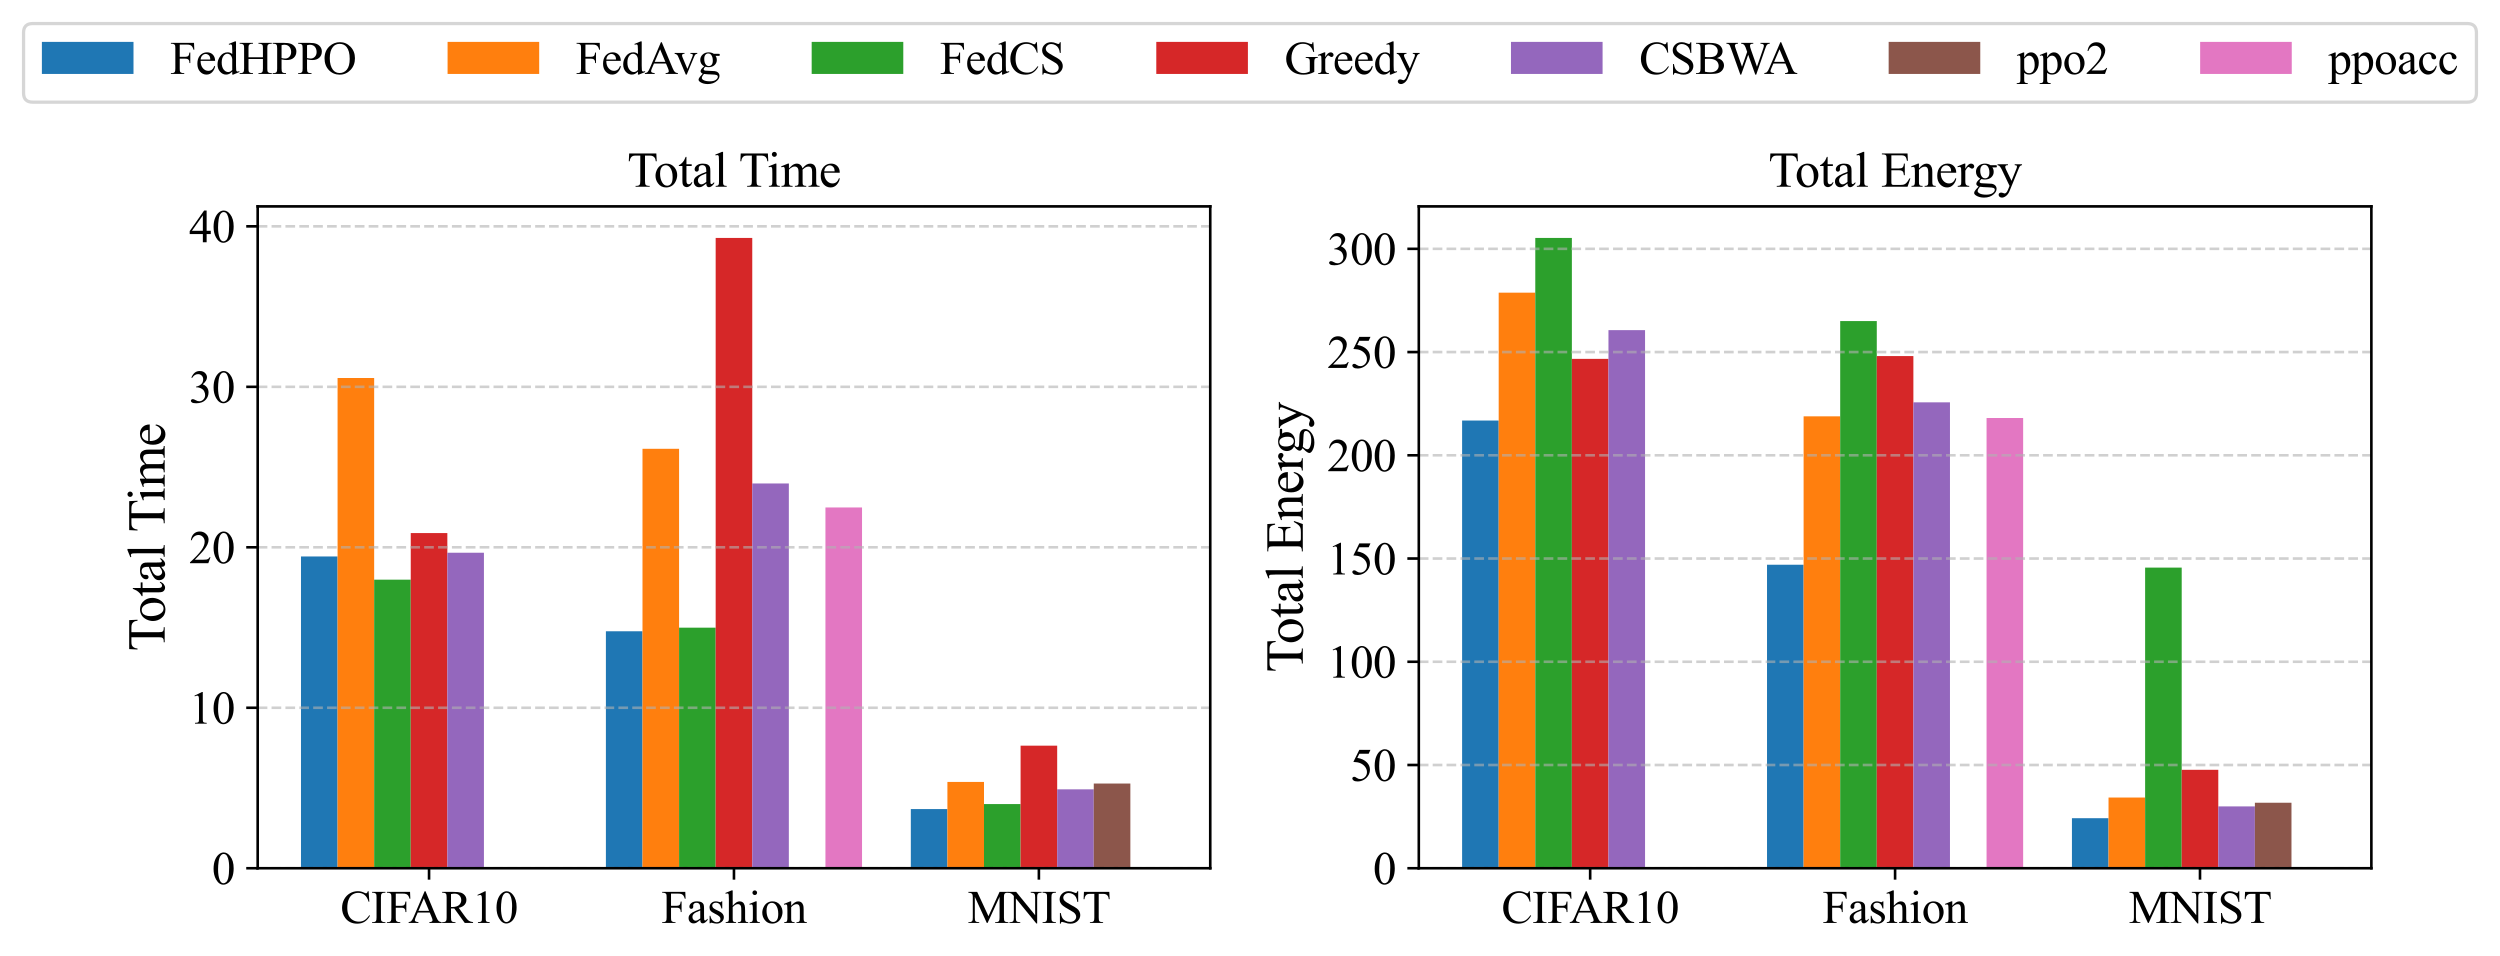 <?xml version="1.0" encoding="utf-8" standalone="no"?>
<!DOCTYPE svg PUBLIC "-//W3C//DTD SVG 1.1//EN"
  "http://www.w3.org/Graphics/SVG/1.1/DTD/svg11.dtd">
<svg xmlns:xlink="http://www.w3.org/1999/xlink" width="764.069pt" height="292.276pt" viewBox="0 0 764.069 292.276" xmlns="http://www.w3.org/2000/svg" version="1.1">
 <defs>
  <style type="text/css">*{stroke-linejoin: round; stroke-linecap: butt}</style>
 </defs>
 <g id="figure_1">
  <g id="patch_1">
   <path d="M 0 292.276 
L 764.069 292.276 
L 764.069 0 
L 0 0 
z
" style="fill: #ffffff"/>
  </g>
  <g id="axes_1">
   <g id="patch_2">
    <path d="M 78.755 265.36 
L 369.885 265.36 
L 369.885 63.08 
L 78.755 63.08 
z
" style="fill: #ffffff"/>
   </g>
   <g id="patch_3">
    <path d="M 91.988 265.36 
L 103.171 265.36 
L 103.171 170.061 
L 91.988 170.061 
z
" clip-path="url(#p5cef34d19c)" style="fill: #1f77b4"/>
   </g>
   <g id="patch_4">
    <path d="M 185.179 265.36 
L 196.362 265.36 
L 196.362 192.935 
L 185.179 192.935 
z
" clip-path="url(#p5cef34d19c)" style="fill: #1f77b4"/>
   </g>
   <g id="patch_5">
    <path d="M 278.371 265.36 
L 289.554 265.36 
L 289.554 247.275 
L 278.371 247.275 
z
" clip-path="url(#p5cef34d19c)" style="fill: #1f77b4"/>
   </g>
   <g id="patch_6">
    <path d="M 103.171 265.36 
L 114.354 265.36 
L 114.354 115.523 
L 103.171 115.523 
z
" clip-path="url(#p5cef34d19c)" style="fill: #ff7f0e"/>
   </g>
   <g id="patch_7">
    <path d="M 196.362 265.36 
L 207.545 265.36 
L 207.545 137.175 
L 196.362 137.175 
z
" clip-path="url(#p5cef34d19c)" style="fill: #ff7f0e"/>
   </g>
   <g id="patch_8">
    <path d="M 289.554 265.36 
L 300.737 265.36 
L 300.737 238.986 
L 289.554 238.986 
z
" clip-path="url(#p5cef34d19c)" style="fill: #ff7f0e"/>
   </g>
   <g id="patch_9">
    <path d="M 114.354 265.36 
L 125.537 265.36 
L 125.537 177.153 
L 114.354 177.153 
z
" clip-path="url(#p5cef34d19c)" style="fill: #2ca02c"/>
   </g>
   <g id="patch_10">
    <path d="M 207.545 265.36 
L 218.728 265.36 
L 218.728 191.842 
L 207.545 191.842 
z
" clip-path="url(#p5cef34d19c)" style="fill: #2ca02c"/>
   </g>
   <g id="patch_11">
    <path d="M 300.737 265.36 
L 311.92 265.36 
L 311.92 245.748 
L 300.737 245.748 
z
" clip-path="url(#p5cef34d19c)" style="fill: #2ca02c"/>
   </g>
   <g id="patch_12">
    <path d="M 125.537 265.36 
L 136.72 265.36 
L 136.72 162.928 
L 125.537 162.928 
z
" clip-path="url(#p5cef34d19c)" style="fill: #d62728"/>
   </g>
   <g id="patch_13">
    <path d="M 218.728 265.36 
L 229.911 265.36 
L 229.911 72.712 
L 218.728 72.712 
z
" clip-path="url(#p5cef34d19c)" style="fill: #d62728"/>
   </g>
   <g id="patch_14">
    <path d="M 311.92 265.36 
L 323.103 265.36 
L 323.103 227.901 
L 311.92 227.901 
z
" clip-path="url(#p5cef34d19c)" style="fill: #d62728"/>
   </g>
   <g id="patch_15">
    <path d="M 136.72 265.36 
L 147.903 265.36 
L 147.903 168.936 
L 136.72 168.936 
z
" clip-path="url(#p5cef34d19c)" style="fill: #9467bd"/>
   </g>
   <g id="patch_16">
    <path d="M 229.911 265.36 
L 241.094 265.36 
L 241.094 147.755 
L 229.911 147.755 
z
" clip-path="url(#p5cef34d19c)" style="fill: #9467bd"/>
   </g>
   <g id="patch_17">
    <path d="M 323.103 265.36 
L 334.286 265.36 
L 334.286 241.242 
L 323.103 241.242 
z
" clip-path="url(#p5cef34d19c)" style="fill: #9467bd"/>
   </g>
   <g id="patch_18">
    <path d="M 147.903 265.36 
L 159.086 265.36 
L 159.086 265.36 
L 147.903 265.36 
z
" clip-path="url(#p5cef34d19c)" style="fill: #8c564b"/>
   </g>
   <g id="patch_19">
    <path d="M 241.094 265.36 
L 252.277 265.36 
L 252.277 265.36 
L 241.094 265.36 
z
" clip-path="url(#p5cef34d19c)" style="fill: #8c564b"/>
   </g>
   <g id="patch_20">
    <path d="M 334.286 265.36 
L 345.469 265.36 
L 345.469 239.468 
L 334.286 239.468 
z
" clip-path="url(#p5cef34d19c)" style="fill: #8c564b"/>
   </g>
   <g id="patch_21">
    <path d="M 159.086 265.36 
L 170.269 265.36 
L 170.269 265.36 
L 159.086 265.36 
z
" clip-path="url(#p5cef34d19c)" style="fill: #e377c2"/>
   </g>
   <g id="patch_22">
    <path d="M 252.277 265.36 
L 263.46 265.36 
L 263.46 155.105 
L 252.277 155.105 
z
" clip-path="url(#p5cef34d19c)" style="fill: #e377c2"/>
   </g>
   <g id="patch_23">
    <path d="M 345.469 265.36 
L 356.652 265.36 
L 356.652 265.36 
L 345.469 265.36 
z
" clip-path="url(#p5cef34d19c)" style="fill: #e377c2"/>
   </g>
   <g id="matplotlib.axis_1">
    <g id="xtick_1">
     <g id="line2d_1">
      <defs>
       <path id="m66385738d3" d="M 0 0 
L 0 3.5 
" style="stroke: #000000; stroke-width: 0.8"/>
      </defs>
      <g>
       <use xlink:href="#m66385738d3" x="131.128" y="265.36" style="stroke: #000000; stroke-width: 0.8"/>
      </g>
     </g>
     <g id="text_1">
      <!-- CIFAR10 -->
      <g transform="translate(104.027 282.081) scale(0.14 -0.14)">
       <defs>
        <path id="TimesNewRomanPSMT-43" d="M 3853 4334 
L 3950 2894 
L 3853 2894 
Q 3659 3541 3300 3825 
Q 2941 4109 2438 4109 
Q 2016 4109 1675 3895 
Q 1334 3681 1139 3212 
Q 944 2744 944 2047 
Q 944 1472 1128 1050 
Q 1313 628 1683 403 
Q 2053 178 2528 178 
Q 2941 178 3256 354 
Q 3572 531 3950 1056 
L 4047 994 
Q 3728 428 3303 165 
Q 2878 -97 2294 -97 
Q 1241 -97 663 684 
Q 231 1266 231 2053 
Q 231 2688 515 3219 
Q 800 3750 1298 4042 
Q 1797 4334 2388 4334 
Q 2847 4334 3294 4109 
Q 3425 4041 3481 4041 
Q 3566 4041 3628 4100 
Q 3709 4184 3744 4334 
L 3853 4334 
z
" transform="scale(0.016)"/>
        <path id="TimesNewRomanPSMT-49" d="M 1975 116 
L 1975 0 
L 159 0 
L 159 116 
L 309 116 
Q 572 116 691 269 
Q 766 369 766 750 
L 766 3488 
Q 766 3809 725 3913 
Q 694 3991 597 4047 
Q 459 4122 309 4122 
L 159 4122 
L 159 4238 
L 1975 4238 
L 1975 4122 
L 1822 4122 
Q 1563 4122 1444 3969 
Q 1366 3869 1366 3488 
L 1366 750 
Q 1366 428 1406 325 
Q 1438 247 1538 191 
Q 1672 116 1822 116 
L 1975 116 
z
" transform="scale(0.016)"/>
        <path id="TimesNewRomanPSMT-46" d="M 1309 4006 
L 1309 2341 
L 2081 2341 
Q 2347 2341 2470 2458 
Q 2594 2575 2634 2922 
L 2750 2922 
L 2750 1488 
L 2634 1488 
Q 2631 1734 2570 1850 
Q 2509 1966 2401 2023 
Q 2294 2081 2081 2081 
L 1309 2081 
L 1309 750 
Q 1309 428 1350 325 
Q 1381 247 1481 191 
Q 1619 116 1769 116 
L 1922 116 
L 1922 0 
L 103 0 
L 103 116 
L 253 116 
Q 516 116 634 269 
Q 709 369 709 750 
L 709 3488 
Q 709 3809 669 3913 
Q 638 3991 541 4047 
Q 406 4122 253 4122 
L 103 4122 
L 103 4238 
L 3256 4238 
L 3297 3306 
L 3188 3306 
Q 3106 3603 2998 3742 
Q 2891 3881 2733 3943 
Q 2575 4006 2244 4006 
L 1309 4006 
z
" transform="scale(0.016)"/>
        <path id="TimesNewRomanPSMT-41" d="M 2928 1419 
L 1288 1419 
L 1000 750 
Q 894 503 894 381 
Q 894 284 986 211 
Q 1078 138 1384 116 
L 1384 0 
L 50 0 
L 50 116 
Q 316 163 394 238 
Q 553 388 747 847 
L 2238 4334 
L 2347 4334 
L 3822 809 
Q 4000 384 4145 257 
Q 4291 131 4550 116 
L 4550 0 
L 2878 0 
L 2878 116 
Q 3131 128 3220 200 
Q 3309 272 3309 375 
Q 3309 513 3184 809 
L 2928 1419 
z
M 2841 1650 
L 2122 3363 
L 1384 1650 
L 2841 1650 
z
" transform="scale(0.016)"/>
        <path id="TimesNewRomanPSMT-52" d="M 4325 0 
L 3194 0 
L 1759 1981 
Q 1600 1975 1500 1975 
Q 1459 1975 1412 1976 
Q 1366 1978 1316 1981 
L 1316 750 
Q 1316 350 1403 253 
Q 1522 116 1759 116 
L 1925 116 
L 1925 0 
L 109 0 
L 109 116 
L 269 116 
Q 538 116 653 291 
Q 719 388 719 750 
L 719 3488 
Q 719 3888 631 3984 
Q 509 4122 269 4122 
L 109 4122 
L 109 4238 
L 1653 4238 
Q 2328 4238 2648 4139 
Q 2969 4041 3192 3777 
Q 3416 3513 3416 3147 
Q 3416 2756 3161 2468 
Q 2906 2181 2372 2063 
L 3247 847 
Q 3547 428 3762 290 
Q 3978 153 4325 116 
L 4325 0 
z
M 1316 2178 
Q 1375 2178 1419 2176 
Q 1463 2175 1491 2175 
Q 2097 2175 2405 2437 
Q 2713 2700 2713 3106 
Q 2713 3503 2464 3751 
Q 2216 4000 1806 4000 
Q 1625 4000 1316 3941 
L 1316 2178 
z
" transform="scale(0.016)"/>
        <path id="TimesNewRomanPSMT-31" d="M 750 3822 
L 1781 4325 
L 1884 4325 
L 1884 747 
Q 1884 391 1914 303 
Q 1944 216 2037 169 
Q 2131 122 2419 116 
L 2419 0 
L 825 0 
L 825 116 
Q 1125 122 1212 167 
Q 1300 213 1334 289 
Q 1369 366 1369 747 
L 1369 3034 
Q 1369 3497 1338 3628 
Q 1316 3728 1258 3775 
Q 1200 3822 1119 3822 
Q 1003 3822 797 3725 
L 750 3822 
z
" transform="scale(0.016)"/>
        <path id="TimesNewRomanPSMT-30" d="M 231 2094 
Q 231 2819 450 3342 
Q 669 3866 1031 4122 
Q 1313 4325 1613 4325 
Q 2100 4325 2488 3828 
Q 2972 3213 2972 2159 
Q 2972 1422 2759 906 
Q 2547 391 2217 158 
Q 1888 -75 1581 -75 
Q 975 -75 572 641 
Q 231 1244 231 2094 
z
M 844 2016 
Q 844 1141 1059 588 
Q 1238 122 1591 122 
Q 1759 122 1940 273 
Q 2122 425 2216 781 
Q 2359 1319 2359 2297 
Q 2359 3022 2209 3506 
Q 2097 3866 1919 4016 
Q 1791 4119 1609 4119 
Q 1397 4119 1231 3928 
Q 1006 3669 925 3112 
Q 844 2556 844 2016 
z
" transform="scale(0.016)"/>
       </defs>
       <use xlink:href="#TimesNewRomanPSMT-43"/>
       <use xlink:href="#TimesNewRomanPSMT-49" x="66.699"/>
       <use xlink:href="#TimesNewRomanPSMT-46" x="100"/>
       <use xlink:href="#TimesNewRomanPSMT-41" x="148.24"/>
       <use xlink:href="#TimesNewRomanPSMT-52" x="220.457"/>
       <use xlink:href="#TimesNewRomanPSMT-31" x="287.156"/>
       <use xlink:href="#TimesNewRomanPSMT-30" x="337.156"/>
      </g>
     </g>
    </g>
    <g id="xtick_2">
     <g id="line2d_2">
      <g>
       <use xlink:href="#m66385738d3" x="224.32" y="265.36" style="stroke: #000000; stroke-width: 0.8"/>
      </g>
     </g>
     <g id="text_2">
      <!-- Fashion -->
      <g transform="translate(202.15 282.081) scale(0.14 -0.14)">
       <defs>
        <path id="TimesNewRomanPSMT-61" d="M 1822 413 
Q 1381 72 1269 19 
Q 1100 -59 909 -59 
Q 613 -59 420 144 
Q 228 347 228 678 
Q 228 888 322 1041 
Q 450 1253 767 1440 
Q 1084 1628 1822 1897 
L 1822 2009 
Q 1822 2438 1686 2597 
Q 1550 2756 1291 2756 
Q 1094 2756 978 2650 
Q 859 2544 859 2406 
L 866 2225 
Q 866 2081 792 2003 
Q 719 1925 600 1925 
Q 484 1925 411 2006 
Q 338 2088 338 2228 
Q 338 2497 613 2722 
Q 888 2947 1384 2947 
Q 1766 2947 2009 2819 
Q 2194 2722 2281 2516 
Q 2338 2381 2338 1966 
L 2338 994 
Q 2338 584 2353 492 
Q 2369 400 2405 369 
Q 2441 338 2488 338 
Q 2538 338 2575 359 
Q 2641 400 2828 588 
L 2828 413 
Q 2478 -56 2159 -56 
Q 2006 -56 1915 50 
Q 1825 156 1822 413 
z
M 1822 616 
L 1822 1706 
Q 1350 1519 1213 1441 
Q 966 1303 859 1153 
Q 753 1003 753 825 
Q 753 600 887 451 
Q 1022 303 1197 303 
Q 1434 303 1822 616 
z
" transform="scale(0.016)"/>
        <path id="TimesNewRomanPSMT-73" d="M 2050 2947 
L 2050 1972 
L 1947 1972 
Q 1828 2431 1642 2597 
Q 1456 2763 1169 2763 
Q 950 2763 815 2647 
Q 681 2531 681 2391 
Q 681 2216 781 2091 
Q 878 1963 1175 1819 
L 1631 1597 
Q 2266 1288 2266 781 
Q 2266 391 1970 151 
Q 1675 -88 1309 -88 
Q 1047 -88 709 6 
Q 606 38 541 38 
Q 469 38 428 -44 
L 325 -44 
L 325 978 
L 428 978 
Q 516 541 762 319 
Q 1009 97 1316 97 
Q 1531 97 1667 223 
Q 1803 350 1803 528 
Q 1803 744 1651 891 
Q 1500 1038 1047 1263 
Q 594 1488 453 1669 
Q 313 1847 313 2119 
Q 313 2472 555 2709 
Q 797 2947 1181 2947 
Q 1350 2947 1591 2875 
Q 1750 2828 1803 2828 
Q 1853 2828 1881 2850 
Q 1909 2872 1947 2947 
L 2050 2947 
z
" transform="scale(0.016)"/>
        <path id="TimesNewRomanPSMT-68" d="M 1041 4444 
L 1041 2350 
Q 1388 2731 1591 2839 
Q 1794 2947 1997 2947 
Q 2241 2947 2416 2812 
Q 2591 2678 2675 2391 
Q 2734 2191 2734 1659 
L 2734 647 
Q 2734 375 2778 275 
Q 2809 200 2884 156 
Q 2959 113 3159 113 
L 3159 0 
L 1753 0 
L 1753 113 
L 1819 113 
Q 2019 113 2097 173 
Q 2175 234 2206 353 
Q 2216 403 2216 647 
L 2216 1659 
Q 2216 2128 2167 2275 
Q 2119 2422 2012 2495 
Q 1906 2569 1756 2569 
Q 1603 2569 1437 2487 
Q 1272 2406 1041 2159 
L 1041 647 
Q 1041 353 1073 281 
Q 1106 209 1195 161 
Q 1284 113 1503 113 
L 1503 0 
L 84 0 
L 84 113 
Q 275 113 384 172 
Q 447 203 484 290 
Q 522 378 522 647 
L 522 3238 
Q 522 3728 498 3840 
Q 475 3953 426 3993 
Q 378 4034 297 4034 
Q 231 4034 84 3984 
L 41 4094 
L 897 4444 
L 1041 4444 
z
" transform="scale(0.016)"/>
        <path id="TimesNewRomanPSMT-69" d="M 928 4444 
Q 1059 4444 1151 4351 
Q 1244 4259 1244 4128 
Q 1244 3997 1151 3903 
Q 1059 3809 928 3809 
Q 797 3809 703 3903 
Q 609 3997 609 4128 
Q 609 4259 701 4351 
Q 794 4444 928 4444 
z
M 1188 2947 
L 1188 647 
Q 1188 378 1227 289 
Q 1266 200 1342 156 
Q 1419 113 1622 113 
L 1622 0 
L 231 0 
L 231 113 
Q 441 113 512 153 
Q 584 194 626 287 
Q 669 381 669 647 
L 669 1750 
Q 669 2216 641 2353 
Q 619 2453 572 2492 
Q 525 2531 444 2531 
Q 356 2531 231 2484 
L 188 2597 
L 1050 2947 
L 1188 2947 
z
" transform="scale(0.016)"/>
        <path id="TimesNewRomanPSMT-6f" d="M 1600 2947 
Q 2250 2947 2644 2453 
Q 2978 2031 2978 1484 
Q 2978 1100 2793 706 
Q 2609 313 2286 112 
Q 1963 -88 1566 -88 
Q 919 -88 538 428 
Q 216 863 216 1403 
Q 216 1797 411 2186 
Q 606 2575 925 2761 
Q 1244 2947 1600 2947 
z
M 1503 2744 
Q 1338 2744 1170 2645 
Q 1003 2547 900 2300 
Q 797 2053 797 1666 
Q 797 1041 1045 587 
Q 1294 134 1700 134 
Q 2003 134 2200 384 
Q 2397 634 2397 1244 
Q 2397 2006 2069 2444 
Q 1847 2744 1503 2744 
z
" transform="scale(0.016)"/>
        <path id="TimesNewRomanPSMT-6e" d="M 1034 2341 
Q 1538 2947 1994 2947 
Q 2228 2947 2397 2830 
Q 2566 2713 2666 2444 
Q 2734 2256 2734 1869 
L 2734 647 
Q 2734 375 2778 278 
Q 2813 200 2889 156 
Q 2966 113 3172 113 
L 3172 0 
L 1756 0 
L 1756 113 
L 1816 113 
Q 2016 113 2095 173 
Q 2175 234 2206 353 
Q 2219 400 2219 647 
L 2219 1819 
Q 2219 2209 2117 2386 
Q 2016 2563 1775 2563 
Q 1403 2563 1034 2156 
L 1034 647 
Q 1034 356 1069 288 
Q 1113 197 1189 155 
Q 1266 113 1500 113 
L 1500 0 
L 84 0 
L 84 113 
L 147 113 
Q 366 113 442 223 
Q 519 334 519 647 
L 519 1709 
Q 519 2225 495 2337 
Q 472 2450 423 2490 
Q 375 2531 294 2531 
Q 206 2531 84 2484 
L 38 2597 
L 900 2947 
L 1034 2947 
L 1034 2341 
z
" transform="scale(0.016)"/>
       </defs>
       <use xlink:href="#TimesNewRomanPSMT-46"/>
       <use xlink:href="#TimesNewRomanPSMT-61" x="55.615"/>
       <use xlink:href="#TimesNewRomanPSMT-73" x="100"/>
       <use xlink:href="#TimesNewRomanPSMT-68" x="138.916"/>
       <use xlink:href="#TimesNewRomanPSMT-69" x="188.916"/>
       <use xlink:href="#TimesNewRomanPSMT-6f" x="216.699"/>
       <use xlink:href="#TimesNewRomanPSMT-6e" x="266.699"/>
      </g>
     </g>
    </g>
    <g id="xtick_3">
     <g id="line2d_3">
      <g>
       <use xlink:href="#m66385738d3" x="317.511" y="265.36" style="stroke: #000000; stroke-width: 0.8"/>
      </g>
     </g>
     <g id="text_3">
      <!-- MNIST -->
      <g transform="translate(295.732 282.081) scale(0.14 -0.14)">
       <defs>
        <path id="TimesNewRomanPSMT-4d" d="M 2619 0 
L 981 3566 
L 981 734 
Q 981 344 1066 247 
Q 1181 116 1431 116 
L 1581 116 
L 1581 0 
L 106 0 
L 106 116 
L 256 116 
Q 525 116 638 278 
Q 706 378 706 734 
L 706 3503 
Q 706 3784 644 3909 
Q 600 4000 483 4061 
Q 366 4122 106 4122 
L 106 4238 
L 1306 4238 
L 2844 922 
L 4356 4238 
L 5556 4238 
L 5556 4122 
L 5409 4122 
Q 5138 4122 5025 3959 
Q 4956 3859 4956 3503 
L 4956 734 
Q 4956 344 5044 247 
Q 5159 116 5409 116 
L 5556 116 
L 5556 0 
L 3756 0 
L 3756 116 
L 3906 116 
Q 4178 116 4288 278 
Q 4356 378 4356 734 
L 4356 3566 
L 2722 0 
L 2619 0 
z
" transform="scale(0.016)"/>
        <path id="TimesNewRomanPSMT-4e" d="M -84 4238 
L 1066 4238 
L 3656 1059 
L 3656 3503 
Q 3656 3894 3569 3991 
Q 3453 4122 3203 4122 
L 3056 4122 
L 3056 4238 
L 4531 4238 
L 4531 4122 
L 4381 4122 
Q 4113 4122 4000 3959 
Q 3931 3859 3931 3503 
L 3931 -69 
L 3819 -69 
L 1025 3344 
L 1025 734 
Q 1025 344 1109 247 
Q 1228 116 1475 116 
L 1625 116 
L 1625 0 
L 150 0 
L 150 116 
L 297 116 
Q 569 116 681 278 
Q 750 378 750 734 
L 750 3681 
Q 566 3897 470 3965 
Q 375 4034 191 4094 
Q 100 4122 -84 4122 
L -84 4238 
z
" transform="scale(0.016)"/>
        <path id="TimesNewRomanPSMT-53" d="M 2934 4334 
L 2934 2869 
L 2819 2869 
Q 2763 3291 2617 3541 
Q 2472 3791 2203 3937 
Q 1934 4084 1647 4084 
Q 1322 4084 1109 3886 
Q 897 3688 897 3434 
Q 897 3241 1031 3081 
Q 1225 2847 1953 2456 
Q 2547 2138 2764 1967 
Q 2981 1797 3098 1565 
Q 3216 1334 3216 1081 
Q 3216 600 2842 251 
Q 2469 -97 1881 -97 
Q 1697 -97 1534 -69 
Q 1438 -53 1133 45 
Q 828 144 747 144 
Q 669 144 623 97 
Q 578 50 556 -97 
L 441 -97 
L 441 1356 
L 556 1356 
Q 638 900 775 673 
Q 913 447 1195 297 
Q 1478 147 1816 147 
Q 2206 147 2432 353 
Q 2659 559 2659 841 
Q 2659 997 2573 1156 
Q 2488 1316 2306 1453 
Q 2184 1547 1640 1851 
Q 1097 2156 867 2337 
Q 638 2519 519 2737 
Q 400 2956 400 3219 
Q 400 3675 750 4004 
Q 1100 4334 1641 4334 
Q 1978 4334 2356 4169 
Q 2531 4091 2603 4091 
Q 2684 4091 2736 4139 
Q 2788 4188 2819 4334 
L 2934 4334 
z
" transform="scale(0.016)"/>
        <path id="TimesNewRomanPSMT-54" d="M 3703 4238 
L 3750 3244 
L 3631 3244 
Q 3597 3506 3538 3619 
Q 3441 3800 3280 3886 
Q 3119 3972 2856 3972 
L 2259 3972 
L 2259 734 
Q 2259 344 2344 247 
Q 2463 116 2709 116 
L 2856 116 
L 2856 0 
L 1059 0 
L 1059 116 
L 1209 116 
Q 1478 116 1591 278 
Q 1659 378 1659 734 
L 1659 3972 
L 1150 3972 
Q 853 3972 728 3928 
Q 566 3869 450 3700 
Q 334 3531 313 3244 
L 194 3244 
L 244 4238 
L 3703 4238 
z
" transform="scale(0.016)"/>
       </defs>
       <use xlink:href="#TimesNewRomanPSMT-4d"/>
       <use xlink:href="#TimesNewRomanPSMT-4e" x="88.916"/>
       <use xlink:href="#TimesNewRomanPSMT-49" x="161.133"/>
       <use xlink:href="#TimesNewRomanPSMT-53" x="194.434"/>
       <use xlink:href="#TimesNewRomanPSMT-54" x="250.049"/>
      </g>
     </g>
    </g>
   </g>
   <g id="matplotlib.axis_2">
    <g id="ytick_1">
     <g id="line2d_4">
      <path d="M 78.755 265.36 
L 369.885 265.36 
" clip-path="url(#p5cef34d19c)" style="fill: none; stroke-dasharray: 2.96,1.28; stroke-dashoffset: 0; stroke: #b0b0b0; stroke-opacity: 0.6; stroke-width: 0.8"/>
     </g>
     <g id="line2d_5">
      <defs>
       <path id="m845d235383" d="M 0 0 
L -3.5 0 
" style="stroke: #000000; stroke-width: 0.8"/>
      </defs>
      <g>
       <use xlink:href="#m845d235383" x="78.755" y="265.36" style="stroke: #000000; stroke-width: 0.8"/>
      </g>
     </g>
     <g id="text_4">
      <!-- 0 -->
      <g transform="translate(64.755 270.221) scale(0.14 -0.14)">
       <use xlink:href="#TimesNewRomanPSMT-30"/>
      </g>
     </g>
    </g>
    <g id="ytick_2">
     <g id="line2d_6">
      <path d="M 78.755 216.314 
L 369.885 216.314 
" clip-path="url(#p5cef34d19c)" style="fill: none; stroke-dasharray: 2.96,1.28; stroke-dashoffset: 0; stroke: #b0b0b0; stroke-opacity: 0.6; stroke-width: 0.8"/>
     </g>
     <g id="line2d_7">
      <g>
       <use xlink:href="#m845d235383" x="78.755" y="216.314" style="stroke: #000000; stroke-width: 0.8"/>
      </g>
     </g>
     <g id="text_5">
      <!-- 10 -->
      <g transform="translate(57.755 221.174) scale(0.14 -0.14)">
       <use xlink:href="#TimesNewRomanPSMT-31"/>
       <use xlink:href="#TimesNewRomanPSMT-30" x="50"/>
      </g>
     </g>
    </g>
    <g id="ytick_3">
     <g id="line2d_8">
      <path d="M 78.755 167.267 
L 369.885 167.267 
" clip-path="url(#p5cef34d19c)" style="fill: none; stroke-dasharray: 2.96,1.28; stroke-dashoffset: 0; stroke: #b0b0b0; stroke-opacity: 0.6; stroke-width: 0.8"/>
     </g>
     <g id="line2d_9">
      <g>
       <use xlink:href="#m845d235383" x="78.755" y="167.267" style="stroke: #000000; stroke-width: 0.8"/>
      </g>
     </g>
     <g id="text_6">
      <!-- 20 -->
      <g transform="translate(57.755 172.128) scale(0.14 -0.14)">
       <defs>
        <path id="TimesNewRomanPSMT-32" d="M 2934 816 
L 2638 0 
L 138 0 
L 138 116 
Q 1241 1122 1691 1759 
Q 2141 2397 2141 2925 
Q 2141 3328 1894 3587 
Q 1647 3847 1303 3847 
Q 991 3847 742 3664 
Q 494 3481 375 3128 
L 259 3128 
Q 338 3706 661 4015 
Q 984 4325 1469 4325 
Q 1984 4325 2329 3994 
Q 2675 3663 2675 3213 
Q 2675 2891 2525 2569 
Q 2294 2063 1775 1497 
Q 997 647 803 472 
L 1909 472 
Q 2247 472 2383 497 
Q 2519 522 2628 598 
Q 2738 675 2819 816 
L 2934 816 
z
" transform="scale(0.016)"/>
       </defs>
       <use xlink:href="#TimesNewRomanPSMT-32"/>
       <use xlink:href="#TimesNewRomanPSMT-30" x="50"/>
      </g>
     </g>
    </g>
    <g id="ytick_4">
     <g id="line2d_10">
      <path d="M 78.755 118.221 
L 369.885 118.221 
" clip-path="url(#p5cef34d19c)" style="fill: none; stroke-dasharray: 2.96,1.28; stroke-dashoffset: 0; stroke: #b0b0b0; stroke-opacity: 0.6; stroke-width: 0.8"/>
     </g>
     <g id="line2d_11">
      <g>
       <use xlink:href="#m845d235383" x="78.755" y="118.221" style="stroke: #000000; stroke-width: 0.8"/>
      </g>
     </g>
     <g id="text_7">
      <!-- 30 -->
      <g transform="translate(57.755 123.081) scale(0.14 -0.14)">
       <defs>
        <path id="TimesNewRomanPSMT-33" d="M 325 3431 
Q 506 3859 782 4092 
Q 1059 4325 1472 4325 
Q 1981 4325 2253 3994 
Q 2459 3747 2459 3466 
Q 2459 3003 1878 2509 
Q 2269 2356 2469 2072 
Q 2669 1788 2669 1403 
Q 2669 853 2319 450 
Q 1863 -75 997 -75 
Q 569 -75 414 31 
Q 259 138 259 259 
Q 259 350 332 419 
Q 406 488 509 488 
Q 588 488 669 463 
Q 722 447 909 348 
Q 1097 250 1169 231 
Q 1284 197 1416 197 
Q 1734 197 1970 444 
Q 2206 691 2206 1028 
Q 2206 1275 2097 1509 
Q 2016 1684 1919 1775 
Q 1784 1900 1550 2001 
Q 1316 2103 1072 2103 
L 972 2103 
L 972 2197 
Q 1219 2228 1467 2375 
Q 1716 2522 1828 2728 
Q 1941 2934 1941 3181 
Q 1941 3503 1739 3701 
Q 1538 3900 1238 3900 
Q 753 3900 428 3381 
L 325 3431 
z
" transform="scale(0.016)"/>
       </defs>
       <use xlink:href="#TimesNewRomanPSMT-33"/>
       <use xlink:href="#TimesNewRomanPSMT-30" x="50"/>
      </g>
     </g>
    </g>
    <g id="ytick_5">
     <g id="line2d_12">
      <path d="M 78.755 69.174 
L 369.885 69.174 
" clip-path="url(#p5cef34d19c)" style="fill: none; stroke-dasharray: 2.96,1.28; stroke-dashoffset: 0; stroke: #b0b0b0; stroke-opacity: 0.6; stroke-width: 0.8"/>
     </g>
     <g id="line2d_13">
      <g>
       <use xlink:href="#m845d235383" x="78.755" y="69.174" style="stroke: #000000; stroke-width: 0.8"/>
      </g>
     </g>
     <g id="text_8">
      <!-- 40 -->
      <g transform="translate(57.755 74.035) scale(0.14 -0.14)">
       <defs>
        <path id="TimesNewRomanPSMT-34" d="M 2978 1563 
L 2978 1119 
L 2409 1119 
L 2409 0 
L 1894 0 
L 1894 1119 
L 100 1119 
L 100 1519 
L 2066 4325 
L 2409 4325 
L 2409 1563 
L 2978 1563 
z
M 1894 1563 
L 1894 3666 
L 406 1563 
L 1894 1563 
z
" transform="scale(0.016)"/>
       </defs>
       <use xlink:href="#TimesNewRomanPSMT-34"/>
       <use xlink:href="#TimesNewRomanPSMT-30" x="50"/>
      </g>
     </g>
    </g>
    <g id="text_9">
     <!-- Total Time -->
     <g transform="translate(50.332 199.005) rotate(-90) scale(0.16 -0.16)">
      <defs>
       <path id="TimesNewRomanPSMT-74" d="M 1031 3803 
L 1031 2863 
L 1700 2863 
L 1700 2644 
L 1031 2644 
L 1031 788 
Q 1031 509 1111 412 
Q 1191 316 1316 316 
Q 1419 316 1516 380 
Q 1613 444 1666 569 
L 1788 569 
Q 1678 263 1478 108 
Q 1278 -47 1066 -47 
Q 922 -47 784 33 
Q 647 113 581 261 
Q 516 409 516 719 
L 516 2644 
L 63 2644 
L 63 2747 
Q 234 2816 414 2980 
Q 594 3144 734 3369 
Q 806 3488 934 3803 
L 1031 3803 
z
" transform="scale(0.016)"/>
       <path id="TimesNewRomanPSMT-6c" d="M 1184 4444 
L 1184 647 
Q 1184 378 1223 290 
Q 1263 203 1344 158 
Q 1425 113 1647 113 
L 1647 0 
L 244 0 
L 244 113 
Q 441 113 512 153 
Q 584 194 625 287 
Q 666 381 666 647 
L 666 3247 
Q 666 3731 644 3842 
Q 622 3953 573 3993 
Q 525 4034 450 4034 
Q 369 4034 244 3984 
L 191 4094 
L 1044 4444 
L 1184 4444 
z
" transform="scale(0.016)"/>
       <path id="TimesNewRomanPSMT-20" transform="scale(0.016)"/>
       <path id="TimesNewRomanPSMT-6d" d="M 1050 2338 
Q 1363 2650 1419 2697 
Q 1559 2816 1721 2881 
Q 1884 2947 2044 2947 
Q 2313 2947 2506 2790 
Q 2700 2634 2766 2338 
Q 3088 2713 3309 2830 
Q 3531 2947 3766 2947 
Q 3994 2947 4170 2830 
Q 4347 2713 4450 2447 
Q 4519 2266 4519 1878 
L 4519 647 
Q 4519 378 4559 278 
Q 4591 209 4675 161 
Q 4759 113 4950 113 
L 4950 0 
L 3538 0 
L 3538 113 
L 3597 113 
Q 3781 113 3884 184 
Q 3956 234 3988 344 
Q 4000 397 4000 647 
L 4000 1878 
Q 4000 2228 3916 2372 
Q 3794 2572 3525 2572 
Q 3359 2572 3192 2489 
Q 3025 2406 2788 2181 
L 2781 2147 
L 2788 2013 
L 2788 647 
Q 2788 353 2820 281 
Q 2853 209 2943 161 
Q 3034 113 3253 113 
L 3253 0 
L 1806 0 
L 1806 113 
Q 2044 113 2133 169 
Q 2222 225 2256 338 
Q 2272 391 2272 647 
L 2272 1878 
Q 2272 2228 2169 2381 
Q 2031 2581 1784 2581 
Q 1616 2581 1450 2491 
Q 1191 2353 1050 2181 
L 1050 647 
Q 1050 366 1089 281 
Q 1128 197 1204 155 
Q 1281 113 1516 113 
L 1516 0 
L 100 0 
L 100 113 
Q 297 113 375 155 
Q 453 197 493 289 
Q 534 381 534 647 
L 534 1741 
Q 534 2213 506 2350 
Q 484 2453 437 2492 
Q 391 2531 309 2531 
Q 222 2531 100 2484 
L 53 2597 
L 916 2947 
L 1050 2947 
L 1050 2338 
z
" transform="scale(0.016)"/>
       <path id="TimesNewRomanPSMT-65" d="M 681 1784 
Q 678 1147 991 784 
Q 1303 422 1725 422 
Q 2006 422 2214 576 
Q 2422 731 2563 1106 
L 2659 1044 
Q 2594 616 2278 264 
Q 1963 -88 1488 -88 
Q 972 -88 605 314 
Q 238 716 238 1394 
Q 238 2128 614 2539 
Q 991 2950 1559 2950 
Q 2041 2950 2350 2633 
Q 2659 2316 2659 1784 
L 681 1784 
z
M 681 1966 
L 2006 1966 
Q 1991 2241 1941 2353 
Q 1863 2528 1708 2628 
Q 1553 2728 1384 2728 
Q 1125 2728 920 2526 
Q 716 2325 681 1966 
z
" transform="scale(0.016)"/>
      </defs>
      <use xlink:href="#TimesNewRomanPSMT-54"/>
      <use xlink:href="#TimesNewRomanPSMT-6f" x="54.084"/>
      <use xlink:href="#TimesNewRomanPSMT-74" x="104.084"/>
      <use xlink:href="#TimesNewRomanPSMT-61" x="131.867"/>
      <use xlink:href="#TimesNewRomanPSMT-6c" x="176.252"/>
      <use xlink:href="#TimesNewRomanPSMT-20" x="204.035"/>
      <use xlink:href="#TimesNewRomanPSMT-54" x="227.285"/>
      <use xlink:href="#TimesNewRomanPSMT-69" x="284.869"/>
      <use xlink:href="#TimesNewRomanPSMT-6d" x="312.652"/>
      <use xlink:href="#TimesNewRomanPSMT-65" x="390.436"/>
     </g>
    </g>
   </g>
   <g id="patch_24">
    <path d="M 78.755 265.36 
L 78.755 63.08 
" style="fill: none; stroke: #000000; stroke-width: 0.8; stroke-linejoin: miter; stroke-linecap: square"/>
   </g>
   <g id="patch_25">
    <path d="M 369.885 265.36 
L 369.885 63.08 
" style="fill: none; stroke: #000000; stroke-width: 0.8; stroke-linejoin: miter; stroke-linecap: square"/>
   </g>
   <g id="patch_26">
    <path d="M 78.755 265.36 
L 369.885 265.36 
" style="fill: none; stroke: #000000; stroke-width: 0.8; stroke-linejoin: miter; stroke-linecap: square"/>
   </g>
   <g id="patch_27">
    <path d="M 78.755 63.08 
L 369.885 63.08 
" style="fill: none; stroke: #000000; stroke-width: 0.8; stroke-linejoin: miter; stroke-linecap: square"/>
   </g>
   <g id="text_10">
    <!-- Total Time -->
    <g transform="translate(191.709 57.08) scale(0.15 -0.15)">
     <use xlink:href="#TimesNewRomanPSMT-54"/>
     <use xlink:href="#TimesNewRomanPSMT-6f" x="54.084"/>
     <use xlink:href="#TimesNewRomanPSMT-74" x="104.084"/>
     <use xlink:href="#TimesNewRomanPSMT-61" x="131.867"/>
     <use xlink:href="#TimesNewRomanPSMT-6c" x="176.252"/>
     <use xlink:href="#TimesNewRomanPSMT-20" x="204.035"/>
     <use xlink:href="#TimesNewRomanPSMT-54" x="227.285"/>
     <use xlink:href="#TimesNewRomanPSMT-69" x="284.869"/>
     <use xlink:href="#TimesNewRomanPSMT-6d" x="312.652"/>
     <use xlink:href="#TimesNewRomanPSMT-65" x="390.436"/>
    </g>
   </g>
  </g>
  <g id="axes_2">
   <g id="patch_28">
    <path d="M 433.625 265.36 
L 724.755 265.36 
L 724.755 63.08 
L 433.625 63.08 
z
" style="fill: #ffffff"/>
   </g>
   <g id="patch_29">
    <path d="M 446.858 265.36 
L 458.041 265.36 
L 458.041 128.524 
L 446.858 128.524 
z
" clip-path="url(#pe7901af979)" style="fill: #1f77b4"/>
   </g>
   <g id="patch_30">
    <path d="M 540.049 265.36 
L 551.232 265.36 
L 551.232 172.603 
L 540.049 172.603 
z
" clip-path="url(#pe7901af979)" style="fill: #1f77b4"/>
   </g>
   <g id="patch_31">
    <path d="M 633.241 265.36 
L 644.424 265.36 
L 644.424 250.074 
L 633.241 250.074 
z
" clip-path="url(#pe7901af979)" style="fill: #1f77b4"/>
   </g>
   <g id="patch_32">
    <path d="M 458.041 265.36 
L 469.224 265.36 
L 469.224 89.451 
L 458.041 89.451 
z
" clip-path="url(#pe7901af979)" style="fill: #ff7f0e"/>
   </g>
   <g id="patch_33">
    <path d="M 551.232 265.36 
L 562.415 265.36 
L 562.415 127.239 
L 551.232 127.239 
z
" clip-path="url(#pe7901af979)" style="fill: #ff7f0e"/>
   </g>
   <g id="patch_34">
    <path d="M 644.424 265.36 
L 655.607 265.36 
L 655.607 243.744 
L 644.424 243.744 
z
" clip-path="url(#pe7901af979)" style="fill: #ff7f0e"/>
   </g>
   <g id="patch_35">
    <path d="M 469.224 265.36 
L 480.407 265.36 
L 480.407 72.712 
L 469.224 72.712 
z
" clip-path="url(#pe7901af979)" style="fill: #2ca02c"/>
   </g>
   <g id="patch_36">
    <path d="M 562.415 265.36 
L 573.598 265.36 
L 573.598 98.128 
L 562.415 98.128 
z
" clip-path="url(#pe7901af979)" style="fill: #2ca02c"/>
   </g>
   <g id="patch_37">
    <path d="M 655.607 265.36 
L 666.79 265.36 
L 666.79 173.466 
L 655.607 173.466 
z
" clip-path="url(#pe7901af979)" style="fill: #2ca02c"/>
   </g>
   <g id="patch_38">
    <path d="M 480.407 265.36 
L 491.59 265.36 
L 491.59 109.676 
L 480.407 109.676 
z
" clip-path="url(#pe7901af979)" style="fill: #d62728"/>
   </g>
   <g id="patch_39">
    <path d="M 573.598 265.36 
L 584.781 265.36 
L 584.781 108.815 
L 573.598 108.815 
z
" clip-path="url(#pe7901af979)" style="fill: #d62728"/>
   </g>
   <g id="patch_40">
    <path d="M 666.79 265.36 
L 677.973 265.36 
L 677.973 235.28 
L 666.79 235.28 
z
" clip-path="url(#pe7901af979)" style="fill: #d62728"/>
   </g>
   <g id="patch_41">
    <path d="M 491.59 265.36 
L 502.773 265.36 
L 502.773 100.902 
L 491.59 100.902 
z
" clip-path="url(#pe7901af979)" style="fill: #9467bd"/>
   </g>
   <g id="patch_42">
    <path d="M 584.781 265.36 
L 595.964 265.36 
L 595.964 122.958 
L 584.781 122.958 
z
" clip-path="url(#pe7901af979)" style="fill: #9467bd"/>
   </g>
   <g id="patch_43">
    <path d="M 677.973 265.36 
L 689.156 265.36 
L 689.156 246.455 
L 677.973 246.455 
z
" clip-path="url(#pe7901af979)" style="fill: #9467bd"/>
   </g>
   <g id="patch_44">
    <path d="M 502.773 265.36 
L 513.956 265.36 
L 513.956 265.36 
L 502.773 265.36 
z
" clip-path="url(#pe7901af979)" style="fill: #8c564b"/>
   </g>
   <g id="patch_45">
    <path d="M 595.964 265.36 
L 607.147 265.36 
L 607.147 265.36 
L 595.964 265.36 
z
" clip-path="url(#pe7901af979)" style="fill: #8c564b"/>
   </g>
   <g id="patch_46">
    <path d="M 689.156 265.36 
L 700.339 265.36 
L 700.339 245.347 
L 689.156 245.347 
z
" clip-path="url(#pe7901af979)" style="fill: #8c564b"/>
   </g>
   <g id="patch_47">
    <path d="M 513.956 265.36 
L 525.139 265.36 
L 525.139 265.36 
L 513.956 265.36 
z
" clip-path="url(#pe7901af979)" style="fill: #e377c2"/>
   </g>
   <g id="patch_48">
    <path d="M 607.147 265.36 
L 618.33 265.36 
L 618.33 127.753 
L 607.147 127.753 
z
" clip-path="url(#pe7901af979)" style="fill: #e377c2"/>
   </g>
   <g id="patch_49">
    <path d="M 700.339 265.36 
L 711.522 265.36 
L 711.522 265.36 
L 700.339 265.36 
z
" clip-path="url(#pe7901af979)" style="fill: #e377c2"/>
   </g>
   <g id="matplotlib.axis_3">
    <g id="xtick_4">
     <g id="line2d_14">
      <g>
       <use xlink:href="#m66385738d3" x="485.998" y="265.36" style="stroke: #000000; stroke-width: 0.8"/>
      </g>
     </g>
     <g id="text_11">
      <!-- CIFAR10 -->
      <g transform="translate(458.897 282.081) scale(0.14 -0.14)">
       <use xlink:href="#TimesNewRomanPSMT-43"/>
       <use xlink:href="#TimesNewRomanPSMT-49" x="66.699"/>
       <use xlink:href="#TimesNewRomanPSMT-46" x="100"/>
       <use xlink:href="#TimesNewRomanPSMT-41" x="148.24"/>
       <use xlink:href="#TimesNewRomanPSMT-52" x="220.457"/>
       <use xlink:href="#TimesNewRomanPSMT-31" x="287.156"/>
       <use xlink:href="#TimesNewRomanPSMT-30" x="337.156"/>
      </g>
     </g>
    </g>
    <g id="xtick_5">
     <g id="line2d_15">
      <g>
       <use xlink:href="#m66385738d3" x="579.19" y="265.36" style="stroke: #000000; stroke-width: 0.8"/>
      </g>
     </g>
     <g id="text_12">
      <!-- Fashion -->
      <g transform="translate(557.02 282.081) scale(0.14 -0.14)">
       <use xlink:href="#TimesNewRomanPSMT-46"/>
       <use xlink:href="#TimesNewRomanPSMT-61" x="55.615"/>
       <use xlink:href="#TimesNewRomanPSMT-73" x="100"/>
       <use xlink:href="#TimesNewRomanPSMT-68" x="138.916"/>
       <use xlink:href="#TimesNewRomanPSMT-69" x="188.916"/>
       <use xlink:href="#TimesNewRomanPSMT-6f" x="216.699"/>
       <use xlink:href="#TimesNewRomanPSMT-6e" x="266.699"/>
      </g>
     </g>
    </g>
    <g id="xtick_6">
     <g id="line2d_16">
      <g>
       <use xlink:href="#m66385738d3" x="672.381" y="265.36" style="stroke: #000000; stroke-width: 0.8"/>
      </g>
     </g>
     <g id="text_13">
      <!-- MNIST -->
      <g transform="translate(650.602 282.081) scale(0.14 -0.14)">
       <use xlink:href="#TimesNewRomanPSMT-4d"/>
       <use xlink:href="#TimesNewRomanPSMT-4e" x="88.916"/>
       <use xlink:href="#TimesNewRomanPSMT-49" x="161.133"/>
       <use xlink:href="#TimesNewRomanPSMT-53" x="194.434"/>
       <use xlink:href="#TimesNewRomanPSMT-54" x="250.049"/>
      </g>
     </g>
    </g>
   </g>
   <g id="matplotlib.axis_4">
    <g id="ytick_6">
     <g id="line2d_17">
      <path d="M 433.625 265.36 
L 724.755 265.36 
" clip-path="url(#pe7901af979)" style="fill: none; stroke-dasharray: 2.96,1.28; stroke-dashoffset: 0; stroke: #b0b0b0; stroke-opacity: 0.6; stroke-width: 0.8"/>
     </g>
     <g id="line2d_18">
      <g>
       <use xlink:href="#m845d235383" x="433.625" y="265.36" style="stroke: #000000; stroke-width: 0.8"/>
      </g>
     </g>
     <g id="text_14">
      <!-- 0 -->
      <g transform="translate(419.625 270.221) scale(0.14 -0.14)">
       <use xlink:href="#TimesNewRomanPSMT-30"/>
      </g>
     </g>
    </g>
    <g id="ytick_7">
     <g id="line2d_19">
      <path d="M 433.625 233.808 
L 724.755 233.808 
" clip-path="url(#pe7901af979)" style="fill: none; stroke-dasharray: 2.96,1.28; stroke-dashoffset: 0; stroke: #b0b0b0; stroke-opacity: 0.6; stroke-width: 0.8"/>
     </g>
     <g id="line2d_20">
      <g>
       <use xlink:href="#m845d235383" x="433.625" y="233.808" style="stroke: #000000; stroke-width: 0.8"/>
      </g>
     </g>
     <g id="text_15">
      <!-- 50 -->
      <g transform="translate(412.625 238.668) scale(0.14 -0.14)">
       <defs>
        <path id="TimesNewRomanPSMT-35" d="M 2778 4238 
L 2534 3706 
L 1259 3706 
L 981 3138 
Q 1809 3016 2294 2522 
Q 2709 2097 2709 1522 
Q 2709 1188 2573 903 
Q 2438 619 2231 419 
Q 2025 219 1772 97 
Q 1413 -75 1034 -75 
Q 653 -75 479 54 
Q 306 184 306 341 
Q 306 428 378 495 
Q 450 563 559 563 
Q 641 563 702 538 
Q 763 513 909 409 
Q 1144 247 1384 247 
Q 1750 247 2026 523 
Q 2303 800 2303 1197 
Q 2303 1581 2056 1914 
Q 1809 2247 1375 2428 
Q 1034 2569 447 2591 
L 1259 4238 
L 2778 4238 
z
" transform="scale(0.016)"/>
       </defs>
       <use xlink:href="#TimesNewRomanPSMT-35"/>
       <use xlink:href="#TimesNewRomanPSMT-30" x="50"/>
      </g>
     </g>
    </g>
    <g id="ytick_8">
     <g id="line2d_21">
      <path d="M 433.625 202.255 
L 724.755 202.255 
" clip-path="url(#pe7901af979)" style="fill: none; stroke-dasharray: 2.96,1.28; stroke-dashoffset: 0; stroke: #b0b0b0; stroke-opacity: 0.6; stroke-width: 0.8"/>
     </g>
     <g id="line2d_22">
      <g>
       <use xlink:href="#m845d235383" x="433.625" y="202.255" style="stroke: #000000; stroke-width: 0.8"/>
      </g>
     </g>
     <g id="text_16">
      <!-- 100 -->
      <g transform="translate(405.625 207.116) scale(0.14 -0.14)">
       <use xlink:href="#TimesNewRomanPSMT-31"/>
       <use xlink:href="#TimesNewRomanPSMT-30" x="50"/>
       <use xlink:href="#TimesNewRomanPSMT-30" x="100"/>
      </g>
     </g>
    </g>
    <g id="ytick_9">
     <g id="line2d_23">
      <path d="M 433.625 170.703 
L 724.755 170.703 
" clip-path="url(#pe7901af979)" style="fill: none; stroke-dasharray: 2.96,1.28; stroke-dashoffset: 0; stroke: #b0b0b0; stroke-opacity: 0.6; stroke-width: 0.8"/>
     </g>
     <g id="line2d_24">
      <g>
       <use xlink:href="#m845d235383" x="433.625" y="170.703" style="stroke: #000000; stroke-width: 0.8"/>
      </g>
     </g>
     <g id="text_17">
      <!-- 150 -->
      <g transform="translate(405.625 175.564) scale(0.14 -0.14)">
       <use xlink:href="#TimesNewRomanPSMT-31"/>
       <use xlink:href="#TimesNewRomanPSMT-35" x="50"/>
       <use xlink:href="#TimesNewRomanPSMT-30" x="100"/>
      </g>
     </g>
    </g>
    <g id="ytick_10">
     <g id="line2d_25">
      <path d="M 433.625 139.151 
L 724.755 139.151 
" clip-path="url(#pe7901af979)" style="fill: none; stroke-dasharray: 2.96,1.28; stroke-dashoffset: 0; stroke: #b0b0b0; stroke-opacity: 0.6; stroke-width: 0.8"/>
     </g>
     <g id="line2d_26">
      <g>
       <use xlink:href="#m845d235383" x="433.625" y="139.151" style="stroke: #000000; stroke-width: 0.8"/>
      </g>
     </g>
     <g id="text_18">
      <!-- 200 -->
      <g transform="translate(405.625 144.012) scale(0.14 -0.14)">
       <use xlink:href="#TimesNewRomanPSMT-32"/>
       <use xlink:href="#TimesNewRomanPSMT-30" x="50"/>
       <use xlink:href="#TimesNewRomanPSMT-30" x="100"/>
      </g>
     </g>
    </g>
    <g id="ytick_11">
     <g id="line2d_27">
      <path d="M 433.625 107.599 
L 724.755 107.599 
" clip-path="url(#pe7901af979)" style="fill: none; stroke-dasharray: 2.96,1.28; stroke-dashoffset: 0; stroke: #b0b0b0; stroke-opacity: 0.6; stroke-width: 0.8"/>
     </g>
     <g id="line2d_28">
      <g>
       <use xlink:href="#m845d235383" x="433.625" y="107.599" style="stroke: #000000; stroke-width: 0.8"/>
      </g>
     </g>
     <g id="text_19">
      <!-- 250 -->
      <g transform="translate(405.625 112.459) scale(0.14 -0.14)">
       <use xlink:href="#TimesNewRomanPSMT-32"/>
       <use xlink:href="#TimesNewRomanPSMT-35" x="50"/>
       <use xlink:href="#TimesNewRomanPSMT-30" x="100"/>
      </g>
     </g>
    </g>
    <g id="ytick_12">
     <g id="line2d_29">
      <path d="M 433.625 76.046 
L 724.755 76.046 
" clip-path="url(#pe7901af979)" style="fill: none; stroke-dasharray: 2.96,1.28; stroke-dashoffset: 0; stroke: #b0b0b0; stroke-opacity: 0.6; stroke-width: 0.8"/>
     </g>
     <g id="line2d_30">
      <g>
       <use xlink:href="#m845d235383" x="433.625" y="76.046" style="stroke: #000000; stroke-width: 0.8"/>
      </g>
     </g>
     <g id="text_20">
      <!-- 300 -->
      <g transform="translate(405.625 80.907) scale(0.14 -0.14)">
       <use xlink:href="#TimesNewRomanPSMT-33"/>
       <use xlink:href="#TimesNewRomanPSMT-30" x="50"/>
       <use xlink:href="#TimesNewRomanPSMT-30" x="100"/>
      </g>
     </g>
    </g>
    <g id="text_21">
     <!-- Total Energy -->
     <g transform="translate(398.172 205.504) rotate(-90) scale(0.16 -0.16)">
      <defs>
       <path id="TimesNewRomanPSMT-45" d="M 1338 4006 
L 1338 2331 
L 2269 2331 
Q 2631 2331 2753 2441 
Q 2916 2584 2934 2947 
L 3050 2947 
L 3050 1472 
L 2934 1472 
Q 2891 1781 2847 1869 
Q 2791 1978 2662 2040 
Q 2534 2103 2269 2103 
L 1338 2103 
L 1338 706 
Q 1338 425 1363 364 
Q 1388 303 1450 267 
Q 1513 231 1688 231 
L 2406 231 
Q 2766 231 2928 281 
Q 3091 331 3241 478 
Q 3434 672 3638 1063 
L 3763 1063 
L 3397 0 
L 131 0 
L 131 116 
L 281 116 
Q 431 116 566 188 
Q 666 238 702 338 
Q 738 438 738 747 
L 738 3500 
Q 738 3903 656 3997 
Q 544 4122 281 4122 
L 131 4122 
L 131 4238 
L 3397 4238 
L 3444 3309 
L 3322 3309 
Q 3256 3644 3176 3769 
Q 3097 3894 2941 3959 
Q 2816 4006 2500 4006 
L 1338 4006 
z
" transform="scale(0.016)"/>
       <path id="TimesNewRomanPSMT-72" d="M 1038 2947 
L 1038 2303 
Q 1397 2947 1775 2947 
Q 1947 2947 2059 2842 
Q 2172 2738 2172 2600 
Q 2172 2478 2090 2393 
Q 2009 2309 1897 2309 
Q 1788 2309 1652 2417 
Q 1516 2525 1450 2525 
Q 1394 2525 1328 2463 
Q 1188 2334 1038 2041 
L 1038 669 
Q 1038 431 1097 309 
Q 1138 225 1241 169 
Q 1344 113 1538 113 
L 1538 0 
L 72 0 
L 72 113 
Q 291 113 397 181 
Q 475 231 506 341 
Q 522 394 522 644 
L 522 1753 
Q 522 2253 501 2348 
Q 481 2444 426 2487 
Q 372 2531 291 2531 
Q 194 2531 72 2484 
L 41 2597 
L 906 2947 
L 1038 2947 
z
" transform="scale(0.016)"/>
       <path id="TimesNewRomanPSMT-67" d="M 966 1044 
Q 703 1172 562 1401 
Q 422 1631 422 1909 
Q 422 2334 742 2640 
Q 1063 2947 1563 2947 
Q 1972 2947 2272 2747 
L 2878 2747 
Q 3013 2747 3034 2739 
Q 3056 2731 3066 2713 
Q 3084 2684 3084 2613 
Q 3084 2531 3069 2500 
Q 3059 2484 3036 2475 
Q 3013 2466 2878 2466 
L 2506 2466 
Q 2681 2241 2681 1891 
Q 2681 1491 2375 1206 
Q 2069 922 1553 922 
Q 1341 922 1119 984 
Q 981 866 932 777 
Q 884 688 884 625 
Q 884 572 936 522 
Q 988 472 1138 450 
Q 1225 438 1575 428 
Q 2219 413 2409 384 
Q 2700 344 2873 169 
Q 3047 -6 3047 -263 
Q 3047 -616 2716 -925 
Q 2228 -1381 1444 -1381 
Q 841 -1381 425 -1109 
Q 191 -953 191 -784 
Q 191 -709 225 -634 
Q 278 -519 444 -313 
Q 466 -284 763 25 
Q 600 122 533 198 
Q 466 275 466 372 
Q 466 481 555 628 
Q 644 775 966 1044 
z
M 1509 2797 
Q 1278 2797 1122 2612 
Q 966 2428 966 2047 
Q 966 1553 1178 1281 
Q 1341 1075 1591 1075 
Q 1828 1075 1981 1253 
Q 2134 1431 2134 1813 
Q 2134 2309 1919 2591 
Q 1759 2797 1509 2797 
z
M 934 0 
Q 788 -159 713 -296 
Q 638 -434 638 -550 
Q 638 -700 819 -813 
Q 1131 -1006 1722 -1006 
Q 2284 -1006 2551 -807 
Q 2819 -609 2819 -384 
Q 2819 -222 2659 -153 
Q 2497 -84 2016 -72 
Q 1313 -53 934 0 
z
" transform="scale(0.016)"/>
       <path id="TimesNewRomanPSMT-79" d="M 38 2863 
L 1372 2863 
L 1372 2747 
L 1306 2747 
Q 1166 2747 1095 2686 
Q 1025 2625 1025 2534 
Q 1025 2413 1128 2197 
L 1825 753 
L 2466 2334 
Q 2519 2463 2519 2588 
Q 2519 2644 2497 2672 
Q 2472 2706 2419 2726 
Q 2366 2747 2231 2747 
L 2231 2863 
L 3163 2863 
L 3163 2747 
Q 3047 2734 2984 2696 
Q 2922 2659 2847 2556 
Q 2819 2513 2741 2316 
L 1575 -541 
Q 1406 -956 1132 -1168 
Q 859 -1381 606 -1381 
Q 422 -1381 303 -1275 
Q 184 -1169 184 -1031 
Q 184 -900 270 -820 
Q 356 -741 506 -741 
Q 609 -741 788 -809 
Q 913 -856 944 -856 
Q 1038 -856 1148 -759 
Q 1259 -663 1372 -384 
L 1575 113 
L 547 2272 
Q 500 2369 397 2513 
Q 319 2622 269 2659 
Q 197 2709 38 2747 
L 38 2863 
z
" transform="scale(0.016)"/>
      </defs>
      <use xlink:href="#TimesNewRomanPSMT-54"/>
      <use xlink:href="#TimesNewRomanPSMT-6f" x="54.084"/>
      <use xlink:href="#TimesNewRomanPSMT-74" x="104.084"/>
      <use xlink:href="#TimesNewRomanPSMT-61" x="131.867"/>
      <use xlink:href="#TimesNewRomanPSMT-6c" x="176.252"/>
      <use xlink:href="#TimesNewRomanPSMT-20" x="204.035"/>
      <use xlink:href="#TimesNewRomanPSMT-45" x="229.035"/>
      <use xlink:href="#TimesNewRomanPSMT-6e" x="290.119"/>
      <use xlink:href="#TimesNewRomanPSMT-65" x="340.119"/>
      <use xlink:href="#TimesNewRomanPSMT-72" x="384.504"/>
      <use xlink:href="#TimesNewRomanPSMT-67" x="416.055"/>
      <use xlink:href="#TimesNewRomanPSMT-79" x="466.055"/>
     </g>
    </g>
   </g>
   <g id="patch_50">
    <path d="M 433.625 265.36 
L 433.625 63.08 
" style="fill: none; stroke: #000000; stroke-width: 0.8; stroke-linejoin: miter; stroke-linecap: square"/>
   </g>
   <g id="patch_51">
    <path d="M 724.755 265.36 
L 724.755 63.08 
" style="fill: none; stroke: #000000; stroke-width: 0.8; stroke-linejoin: miter; stroke-linecap: square"/>
   </g>
   <g id="patch_52">
    <path d="M 433.625 265.36 
L 724.755 265.36 
" style="fill: none; stroke: #000000; stroke-width: 0.8; stroke-linejoin: miter; stroke-linecap: square"/>
   </g>
   <g id="patch_53">
    <path d="M 433.625 63.08 
L 724.755 63.08 
" style="fill: none; stroke: #000000; stroke-width: 0.8; stroke-linejoin: miter; stroke-linecap: square"/>
   </g>
   <g id="text_22">
    <!-- Total Energy -->
    <g transform="translate(540.486 57.08) scale(0.15 -0.15)">
     <use xlink:href="#TimesNewRomanPSMT-54"/>
     <use xlink:href="#TimesNewRomanPSMT-6f" x="54.084"/>
     <use xlink:href="#TimesNewRomanPSMT-74" x="104.084"/>
     <use xlink:href="#TimesNewRomanPSMT-61" x="131.867"/>
     <use xlink:href="#TimesNewRomanPSMT-6c" x="176.252"/>
     <use xlink:href="#TimesNewRomanPSMT-20" x="204.035"/>
     <use xlink:href="#TimesNewRomanPSMT-45" x="229.035"/>
     <use xlink:href="#TimesNewRomanPSMT-6e" x="290.119"/>
     <use xlink:href="#TimesNewRomanPSMT-65" x="340.119"/>
     <use xlink:href="#TimesNewRomanPSMT-72" x="384.504"/>
     <use xlink:href="#TimesNewRomanPSMT-67" x="416.055"/>
     <use xlink:href="#TimesNewRomanPSMT-79" x="466.055"/>
    </g>
   </g>
  </g>
  <g id="legend_1">
   <g id="patch_54">
    <path d="M 10 31.221 
L 754.069 31.221 
Q 756.869 31.221 756.869 28.421 
L 756.869 10 
Q 756.869 7.2 754.069 7.2 
L 10 7.2 
Q 7.2 7.2 7.2 10 
L 7.2 28.421 
Q 7.2 31.221 10 31.221 
z
" style="fill: #ffffff; opacity: 0.8; stroke: #cccccc; stroke-linejoin: miter"/>
   </g>
   <g id="patch_55">
    <path d="M 12.8 22.6 
L 40.8 22.6 
L 40.8 12.8 
L 12.8 12.8 
z
" style="fill: #1f77b4"/>
   </g>
   <g id="text_23">
    <!-- FedHPPO -->
    <g transform="translate(52 22.6) scale(0.14 -0.14)">
     <defs>
      <path id="TimesNewRomanPSMT-64" d="M 2222 322 
Q 2013 103 1813 7 
Q 1613 -88 1381 -88 
Q 913 -88 563 304 
Q 213 697 213 1313 
Q 213 1928 600 2439 
Q 988 2950 1597 2950 
Q 1975 2950 2222 2709 
L 2222 3238 
Q 2222 3728 2198 3840 
Q 2175 3953 2125 3993 
Q 2075 4034 2000 4034 
Q 1919 4034 1784 3984 
L 1744 4094 
L 2597 4444 
L 2738 4444 
L 2738 1134 
Q 2738 631 2761 520 
Q 2784 409 2836 365 
Q 2888 322 2956 322 
Q 3041 322 3181 375 
L 3216 266 
L 2366 -88 
L 2222 -88 
L 2222 322 
z
M 2222 541 
L 2222 2016 
Q 2203 2228 2109 2403 
Q 2016 2578 1861 2667 
Q 1706 2756 1559 2756 
Q 1284 2756 1069 2509 
Q 784 2184 784 1559 
Q 784 928 1059 592 
Q 1334 256 1672 256 
Q 1956 256 2222 541 
z
" transform="scale(0.016)"/>
      <path id="TimesNewRomanPSMT-48" d="M 1316 2272 
L 3284 2272 
L 3284 3484 
Q 3284 3809 3244 3913 
Q 3213 3991 3113 4047 
Q 2978 4122 2828 4122 
L 2678 4122 
L 2678 4238 
L 4491 4238 
L 4491 4122 
L 4341 4122 
Q 4191 4122 4056 4050 
Q 3956 4000 3920 3898 
Q 3884 3797 3884 3484 
L 3884 750 
Q 3884 428 3925 325 
Q 3956 247 4053 191 
Q 4191 116 4341 116 
L 4491 116 
L 4491 0 
L 2678 0 
L 2678 116 
L 2828 116 
Q 3088 116 3206 269 
Q 3284 369 3284 750 
L 3284 2041 
L 1316 2041 
L 1316 750 
Q 1316 428 1356 325 
Q 1388 247 1488 191 
Q 1622 116 1772 116 
L 1925 116 
L 1925 0 
L 109 0 
L 109 116 
L 259 116 
Q 522 116 641 269 
Q 716 369 716 750 
L 716 3484 
Q 716 3809 675 3913 
Q 644 3991 547 4047 
Q 409 4122 259 4122 
L 109 4122 
L 109 4238 
L 1925 4238 
L 1925 4122 
L 1772 4122 
Q 1622 4122 1488 4050 
Q 1391 4000 1353 3898 
Q 1316 3797 1316 3484 
L 1316 2272 
z
" transform="scale(0.016)"/>
      <path id="TimesNewRomanPSMT-50" d="M 1313 1984 
L 1313 750 
Q 1313 350 1400 253 
Q 1519 116 1759 116 
L 1922 116 
L 1922 0 
L 106 0 
L 106 116 
L 266 116 
Q 534 116 650 291 
Q 713 388 713 750 
L 713 3488 
Q 713 3888 628 3984 
Q 506 4122 266 4122 
L 106 4122 
L 106 4238 
L 1659 4238 
Q 2228 4238 2556 4120 
Q 2884 4003 3109 3725 
Q 3334 3447 3334 3066 
Q 3334 2547 2992 2222 
Q 2650 1897 2025 1897 
Q 1872 1897 1694 1919 
Q 1516 1941 1313 1984 
z
M 1313 2163 
Q 1478 2131 1606 2115 
Q 1734 2100 1825 2100 
Q 2150 2100 2386 2351 
Q 2622 2603 2622 3003 
Q 2622 3278 2509 3514 
Q 2397 3750 2190 3867 
Q 1984 3984 1722 3984 
Q 1563 3984 1313 3925 
L 1313 2163 
z
" transform="scale(0.016)"/>
      <path id="TimesNewRomanPSMT-4f" d="M 2341 4334 
Q 3166 4334 3770 3707 
Q 4375 3081 4375 2144 
Q 4375 1178 3765 540 
Q 3156 -97 2291 -97 
Q 1416 -97 820 525 
Q 225 1147 225 2134 
Q 225 3144 913 3781 
Q 1509 4334 2341 4334 
z
M 2281 4106 
Q 1713 4106 1369 3684 
Q 941 3159 941 2147 
Q 941 1109 1384 550 
Q 1725 125 2284 125 
Q 2881 125 3270 590 
Q 3659 1056 3659 2059 
Q 3659 3147 3231 3681 
Q 2888 4106 2281 4106 
z
" transform="scale(0.016)"/>
     </defs>
     <use xlink:href="#TimesNewRomanPSMT-46"/>
     <use xlink:href="#TimesNewRomanPSMT-65" x="55.615"/>
     <use xlink:href="#TimesNewRomanPSMT-64" x="100"/>
     <use xlink:href="#TimesNewRomanPSMT-48" x="150"/>
     <use xlink:href="#TimesNewRomanPSMT-50" x="222.217"/>
     <use xlink:href="#TimesNewRomanPSMT-50" x="277.832"/>
     <use xlink:href="#TimesNewRomanPSMT-4f" x="333.447"/>
    </g>
   </g>
   <g id="patch_56">
    <path d="M 136.792 22.6 
L 164.792 22.6 
L 164.792 12.8 
L 136.792 12.8 
z
" style="fill: #ff7f0e"/>
   </g>
   <g id="text_24">
    <!-- FedAvg -->
    <g transform="translate(175.992 22.6) scale(0.14 -0.14)">
     <defs>
      <path id="TimesNewRomanPSMT-76" d="M 53 2863 
L 1400 2863 
L 1400 2747 
L 1313 2747 
Q 1191 2747 1127 2687 
Q 1063 2628 1063 2528 
Q 1063 2419 1128 2269 
L 1794 688 
L 2463 2328 
Q 2534 2503 2534 2594 
Q 2534 2638 2509 2666 
Q 2475 2713 2422 2730 
Q 2369 2747 2206 2747 
L 2206 2863 
L 3141 2863 
L 3141 2747 
Q 2978 2734 2916 2681 
Q 2806 2588 2719 2369 
L 1703 -88 
L 1575 -88 
L 553 2328 
Q 484 2497 421 2570 
Q 359 2644 263 2694 
Q 209 2722 53 2747 
L 53 2863 
z
" transform="scale(0.016)"/>
     </defs>
     <use xlink:href="#TimesNewRomanPSMT-46"/>
     <use xlink:href="#TimesNewRomanPSMT-65" x="55.615"/>
     <use xlink:href="#TimesNewRomanPSMT-64" x="100"/>
     <use xlink:href="#TimesNewRomanPSMT-41" x="150"/>
     <use xlink:href="#TimesNewRomanPSMT-76" x="214.842"/>
     <use xlink:href="#TimesNewRomanPSMT-67" x="264.842"/>
    </g>
   </g>
   <g id="patch_57">
    <path d="M 248.07 22.6 
L 276.07 22.6 
L 276.07 12.8 
L 248.07 12.8 
z
" style="fill: #2ca02c"/>
   </g>
   <g id="text_25">
    <!-- FedCS -->
    <g transform="translate(287.27 22.6) scale(0.14 -0.14)">
     <use xlink:href="#TimesNewRomanPSMT-46"/>
     <use xlink:href="#TimesNewRomanPSMT-65" x="55.615"/>
     <use xlink:href="#TimesNewRomanPSMT-64" x="100"/>
     <use xlink:href="#TimesNewRomanPSMT-43" x="150"/>
     <use xlink:href="#TimesNewRomanPSMT-53" x="216.699"/>
    </g>
   </g>
   <g id="patch_58">
    <path d="M 353.394 22.6 
L 381.394 22.6 
L 381.394 12.8 
L 353.394 12.8 
z
" style="fill: #d62728"/>
   </g>
   <g id="text_26">
    <!-- Greedy -->
    <g transform="translate(392.594 22.6) scale(0.14 -0.14)">
     <defs>
      <path id="TimesNewRomanPSMT-47" d="M 3928 4334 
L 4038 2997 
L 3928 2997 
Q 3763 3497 3500 3750 
Q 3122 4116 2528 4116 
Q 1719 4116 1297 3475 
Q 944 2934 944 2188 
Q 944 1581 1178 1081 
Q 1413 581 1792 348 
Q 2172 116 2572 116 
Q 2806 116 3025 175 
Q 3244 234 3447 350 
L 3447 1575 
Q 3447 1894 3398 1992 
Q 3350 2091 3248 2142 
Q 3147 2194 2891 2194 
L 2891 2313 
L 4531 2313 
L 4531 2194 
L 4453 2194 
Q 4209 2194 4119 2031 
Q 4056 1916 4056 1575 
L 4056 278 
Q 3697 84 3347 -6 
Q 2997 -97 2569 -97 
Q 1341 -97 703 691 
Q 225 1281 225 2053 
Q 225 2613 494 3125 
Q 813 3734 1369 4063 
Q 1834 4334 2469 4334 
Q 2700 4334 2889 4296 
Q 3078 4259 3425 4131 
Q 3600 4066 3659 4066 
Q 3719 4066 3761 4120 
Q 3803 4175 3813 4334 
L 3928 4334 
z
" transform="scale(0.016)"/>
     </defs>
     <use xlink:href="#TimesNewRomanPSMT-47"/>
     <use xlink:href="#TimesNewRomanPSMT-72" x="72.217"/>
     <use xlink:href="#TimesNewRomanPSMT-65" x="105.518"/>
     <use xlink:href="#TimesNewRomanPSMT-65" x="149.902"/>
     <use xlink:href="#TimesNewRomanPSMT-64" x="194.287"/>
     <use xlink:href="#TimesNewRomanPSMT-79" x="244.287"/>
    </g>
   </g>
   <g id="patch_59">
    <path d="M 461.795 22.6 
L 489.795 22.6 
L 489.795 12.8 
L 461.795 12.8 
z
" style="fill: #9467bd"/>
   </g>
   <g id="text_27">
    <!-- CSBWA -->
    <g transform="translate(500.995 22.6) scale(0.14 -0.14)">
     <defs>
      <path id="TimesNewRomanPSMT-42" d="M 2956 2163 
Q 3397 2069 3616 1863 
Q 3919 1575 3919 1159 
Q 3919 844 3719 555 
Q 3519 266 3170 133 
Q 2822 0 2106 0 
L 106 0 
L 106 116 
L 266 116 
Q 531 116 647 284 
Q 719 394 719 750 
L 719 3488 
Q 719 3881 628 3984 
Q 506 4122 266 4122 
L 106 4122 
L 106 4238 
L 1938 4238 
Q 2450 4238 2759 4163 
Q 3228 4050 3475 3764 
Q 3722 3478 3722 3106 
Q 3722 2788 3528 2536 
Q 3334 2284 2956 2163 
z
M 1319 2331 
Q 1434 2309 1582 2298 
Q 1731 2288 1909 2288 
Q 2366 2288 2595 2386 
Q 2825 2484 2947 2687 
Q 3069 2891 3069 3131 
Q 3069 3503 2766 3765 
Q 2463 4028 1881 4028 
Q 1569 4028 1319 3959 
L 1319 2331 
z
M 1319 306 
Q 1681 222 2034 222 
Q 2600 222 2897 476 
Q 3194 731 3194 1106 
Q 3194 1353 3059 1581 
Q 2925 1809 2622 1940 
Q 2319 2072 1872 2072 
Q 1678 2072 1540 2065 
Q 1403 2059 1319 2044 
L 1319 306 
z
" transform="scale(0.016)"/>
      <path id="TimesNewRomanPSMT-57" d="M 5991 4238 
L 5991 4122 
Q 5825 4122 5722 4062 
Q 5619 4003 5525 3841 
Q 5463 3731 5328 3319 
L 4147 -97 
L 4022 -97 
L 3056 2613 
L 2097 -97 
L 1984 -97 
L 725 3422 
Q 584 3816 547 3888 
Q 484 4006 376 4064 
Q 269 4122 84 4122 
L 84 4238 
L 1653 4238 
L 1653 4122 
L 1578 4122 
Q 1413 4122 1325 4047 
Q 1238 3972 1238 3866 
Q 1238 3756 1375 3363 
L 2209 984 
L 2913 3006 
L 2788 3363 
L 2688 3647 
Q 2622 3803 2541 3922 
Q 2500 3981 2441 4022 
Q 2363 4078 2284 4103 
Q 2225 4122 2097 4122 
L 2097 4238 
L 3747 4238 
L 3747 4122 
L 3634 4122 
Q 3459 4122 3378 4047 
Q 3297 3972 3297 3844 
Q 3297 3684 3438 3288 
L 4250 984 
L 5056 3319 
Q 5194 3706 5194 3856 
Q 5194 3928 5148 3990 
Q 5103 4053 5034 4078 
Q 4916 4122 4725 4122 
L 4725 4238 
L 5991 4238 
z
" transform="scale(0.016)"/>
     </defs>
     <use xlink:href="#TimesNewRomanPSMT-43"/>
     <use xlink:href="#TimesNewRomanPSMT-53" x="66.699"/>
     <use xlink:href="#TimesNewRomanPSMT-42" x="122.314"/>
     <use xlink:href="#TimesNewRomanPSMT-57" x="189.014"/>
     <use xlink:href="#TimesNewRomanPSMT-41" x="272.273"/>
    </g>
   </g>
   <g id="patch_60">
    <path d="M 577.225 22.6 
L 605.225 22.6 
L 605.225 12.8 
L 577.225 12.8 
z
" style="fill: #8c564b"/>
   </g>
   <g id="text_28">
    <!-- ppo2 -->
    <g transform="translate(616.425 22.6) scale(0.14 -0.14)">
     <defs>
      <path id="TimesNewRomanPSMT-70" d="M -6 2578 
L 875 2934 
L 994 2934 
L 994 2266 
Q 1216 2644 1439 2795 
Q 1663 2947 1909 2947 
Q 2341 2947 2628 2609 
Q 2981 2197 2981 1534 
Q 2981 794 2556 309 
Q 2206 -88 1675 -88 
Q 1444 -88 1275 -22 
Q 1150 25 994 166 
L 994 -706 
Q 994 -1000 1030 -1079 
Q 1066 -1159 1155 -1206 
Q 1244 -1253 1478 -1253 
L 1478 -1369 
L -22 -1369 
L -22 -1253 
L 56 -1253 
Q 228 -1256 350 -1188 
Q 409 -1153 442 -1076 
Q 475 -1000 475 -688 
L 475 2019 
Q 475 2297 450 2372 
Q 425 2447 370 2484 
Q 316 2522 222 2522 
Q 147 2522 31 2478 
L -6 2578 
z
M 994 2081 
L 994 1013 
Q 994 666 1022 556 
Q 1066 375 1236 237 
Q 1406 100 1666 100 
Q 1978 100 2172 344 
Q 2425 663 2425 1241 
Q 2425 1897 2138 2250 
Q 1938 2494 1663 2494 
Q 1513 2494 1366 2419 
Q 1253 2363 994 2081 
z
" transform="scale(0.016)"/>
     </defs>
     <use xlink:href="#TimesNewRomanPSMT-70"/>
     <use xlink:href="#TimesNewRomanPSMT-70" x="50"/>
     <use xlink:href="#TimesNewRomanPSMT-6f" x="100"/>
     <use xlink:href="#TimesNewRomanPSMT-32" x="150"/>
    </g>
   </g>
   <g id="patch_61">
    <path d="M 672.425 22.6 
L 700.425 22.6 
L 700.425 12.8 
L 672.425 12.8 
z
" style="fill: #e377c2"/>
   </g>
   <g id="text_29">
    <!-- ppoacc -->
    <g transform="translate(711.625 22.6) scale(0.14 -0.14)">
     <defs>
      <path id="TimesNewRomanPSMT-63" d="M 2631 1088 
Q 2516 522 2178 217 
Q 1841 -88 1431 -88 
Q 944 -88 581 321 
Q 219 731 219 1428 
Q 219 2103 620 2525 
Q 1022 2947 1584 2947 
Q 2006 2947 2278 2723 
Q 2550 2500 2550 2259 
Q 2550 2141 2473 2067 
Q 2397 1994 2259 1994 
Q 2075 1994 1981 2113 
Q 1928 2178 1911 2362 
Q 1894 2547 1784 2644 
Q 1675 2738 1481 2738 
Q 1169 2738 978 2506 
Q 725 2200 725 1697 
Q 725 1184 976 792 
Q 1228 400 1656 400 
Q 1963 400 2206 609 
Q 2378 753 2541 1131 
L 2631 1088 
z
" transform="scale(0.016)"/>
     </defs>
     <use xlink:href="#TimesNewRomanPSMT-70"/>
     <use xlink:href="#TimesNewRomanPSMT-70" x="50"/>
     <use xlink:href="#TimesNewRomanPSMT-6f" x="100"/>
     <use xlink:href="#TimesNewRomanPSMT-61" x="150"/>
     <use xlink:href="#TimesNewRomanPSMT-63" x="194.385"/>
     <use xlink:href="#TimesNewRomanPSMT-63" x="238.77"/>
    </g>
   </g>
  </g>
 </g>
 <defs>
  <clipPath id="p5cef34d19c">
   <rect x="78.755" y="63.08" width="291.13" height="202.28"/>
  </clipPath>
  <clipPath id="pe7901af979">
   <rect x="433.625" y="63.08" width="291.13" height="202.28"/>
  </clipPath>
 </defs>
</svg>
